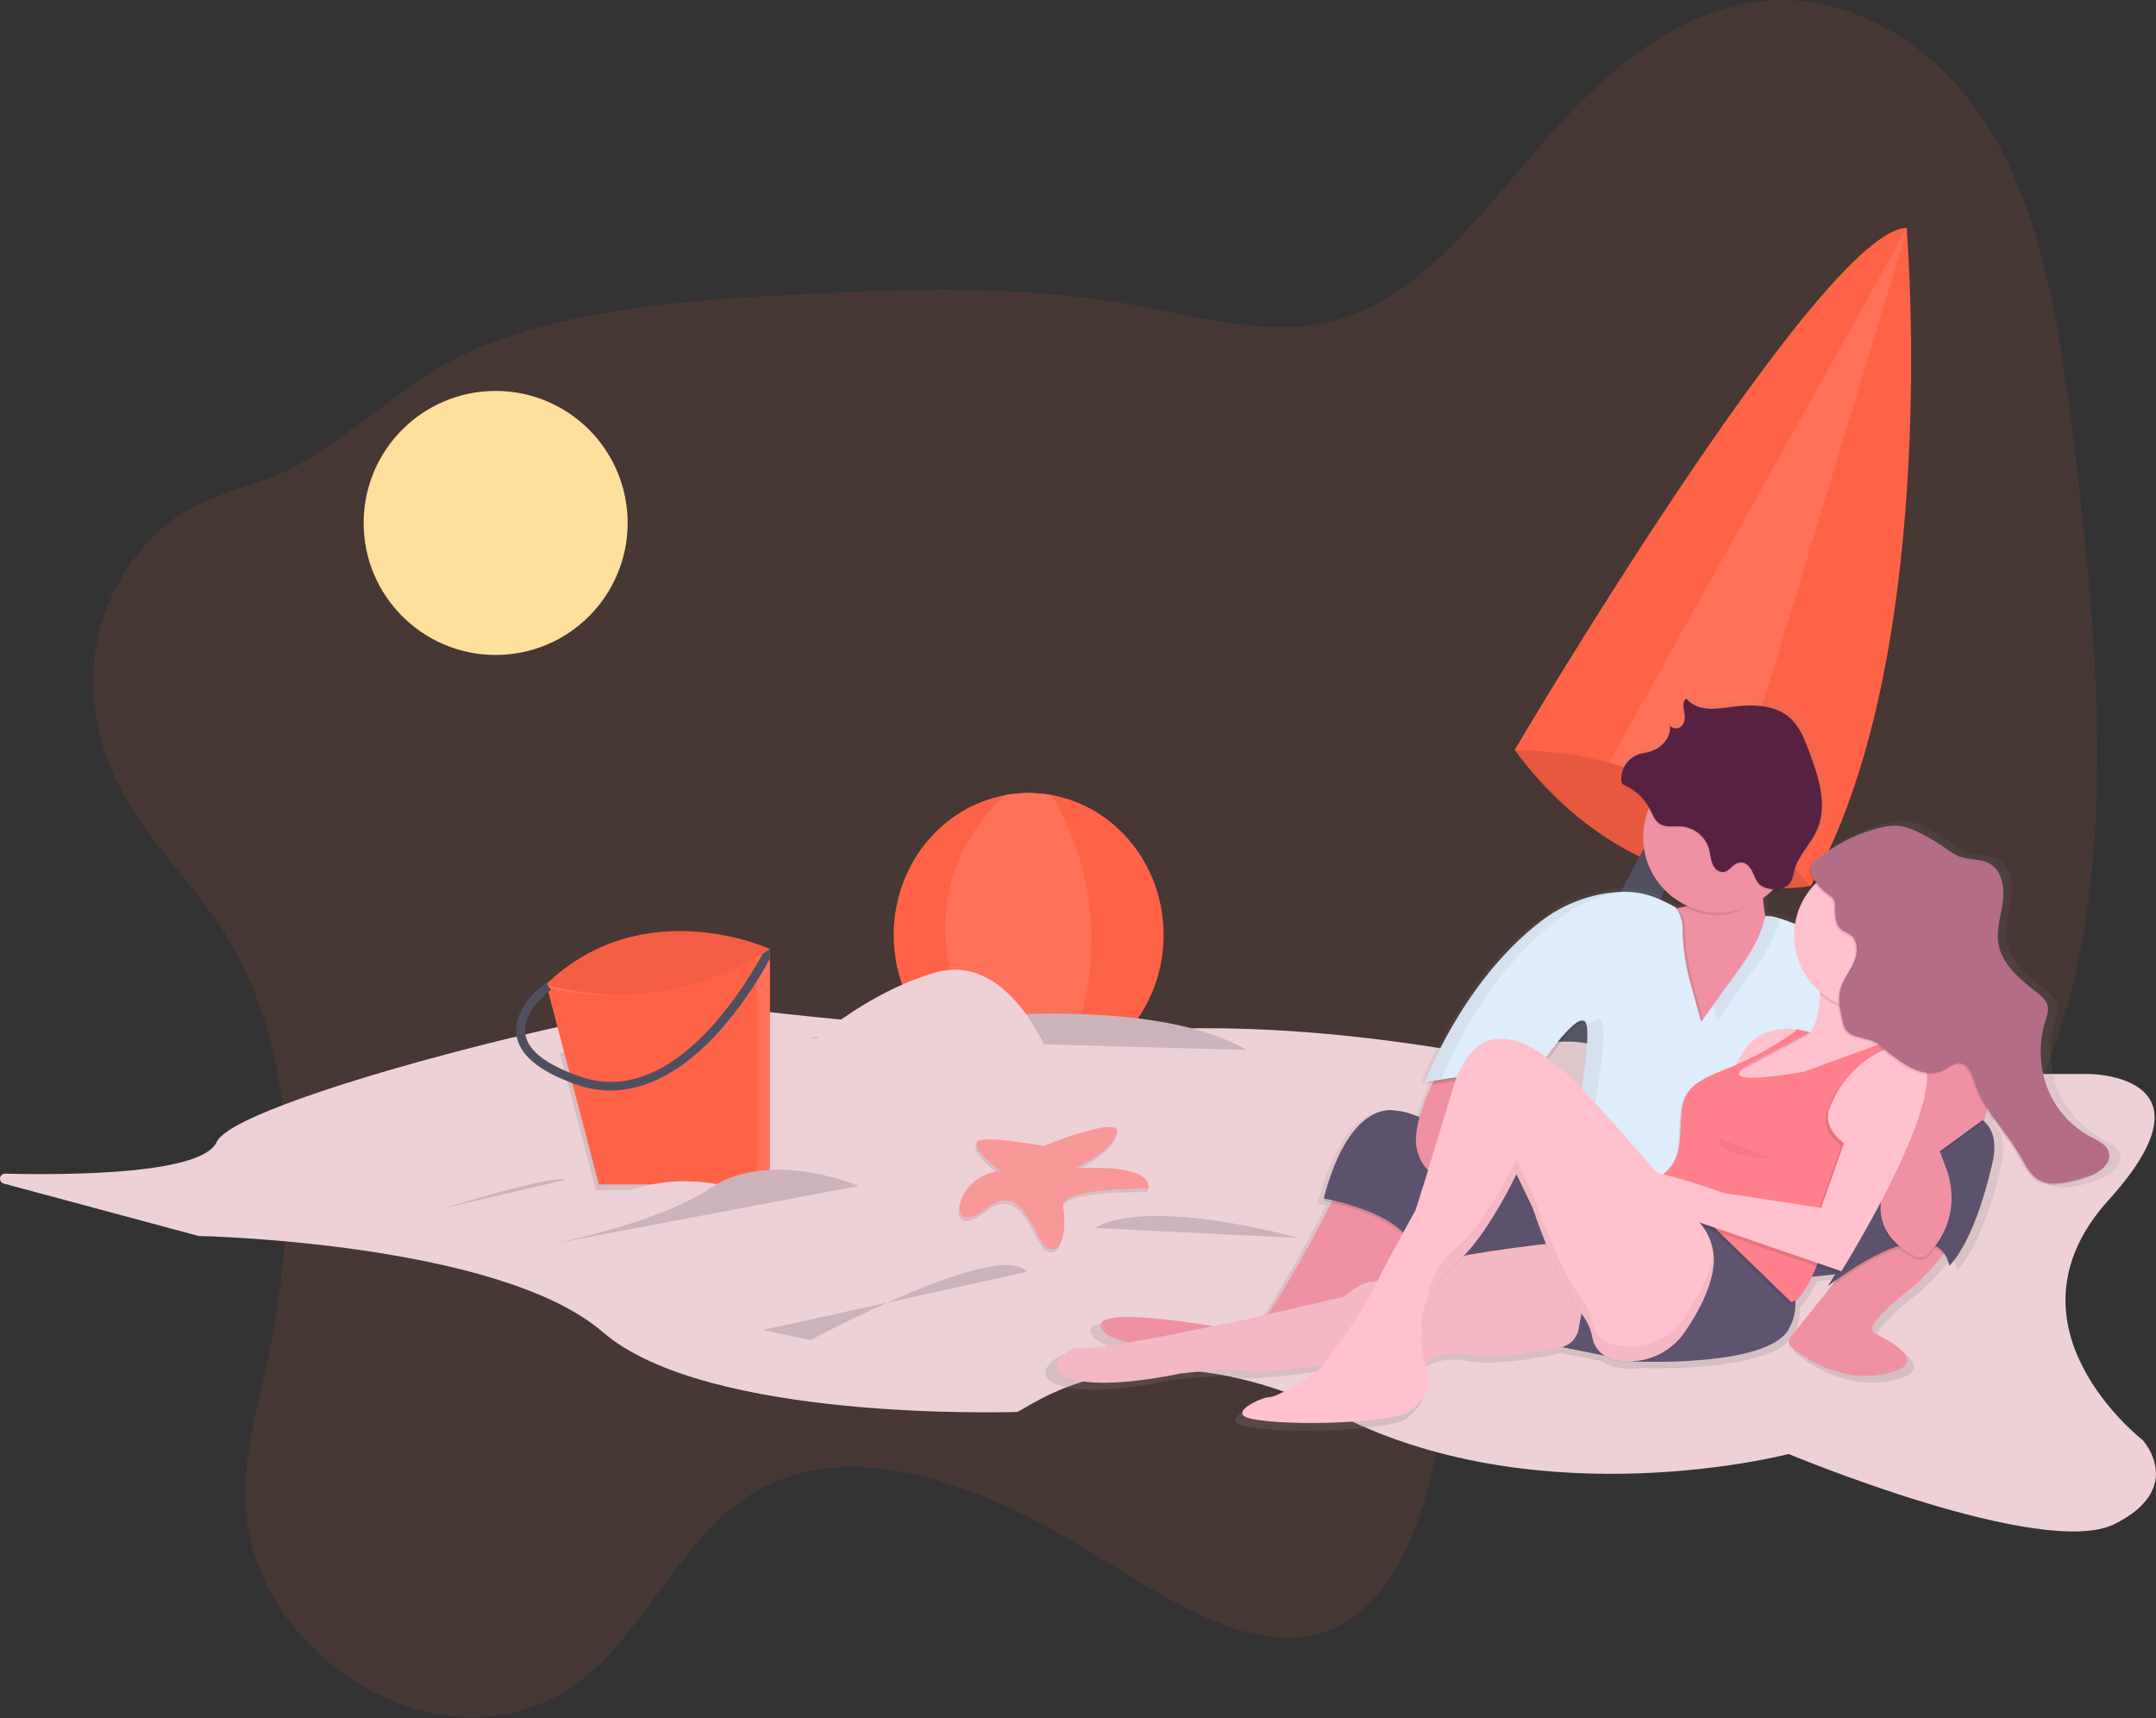 <?xml version="1.0" encoding="UTF-8" standalone="no"?><!DOCTYPE svg PUBLIC "-//W3C//DTD SVG 1.1//EN" "http://www.w3.org/Graphics/SVG/1.1/DTD/svg11.dtd"><svg width="100%" height="100%" viewBox="0 0 1078 859" version="1.1" xmlns="http://www.w3.org/2000/svg" xmlns:xlink="http://www.w3.org/1999/xlink" xml:space="preserve" xmlns:serif="http://www.serif.com/" style="fill-rule:evenodd;clip-rule:evenodd;stroke-linejoin:round;stroke-miterlimit:1.414;"><rect x="0" y="0" width="1078" height="859" fill="#333333" stroke="none"/><path d="M114.181,469.58c39.2,65.34 33,153.7 16.87,223.23c-5.4,23.28 -11.64,47.85 -6.51,74c6.27,32 28.11,57.35 50.09,71.94c40.07,26.6 85.48,26.39 118.23,-0.53c28.3,-23.27 46.65,-64.19 75.56,-86.19c48.38,-36.74 115.56,-13.35 174.08,22.26c41.41,25.19 87,57 124.82,39.76c26.6,-12.16 42.87,-47.16 50.22,-85.36c3.55,-18.45 5.59,-38.61 14.05,-52.6c5,-8.32 12,-13.84 19.27,-18.34c66.19,-41.14 156.77,-5 220.52,-51.75c43.06,-31.54 67,-97.43 74.32,-168.11c7.32,-70.68 -0.19,-146.48 -9.38,-221.14c-6.54,-53.06 -15.22,-109.89 -42.34,-153.31c-28.74,-45.93 -73.46,-66.81 -112.1,-63c-38.64,3.81 -71.92,29 -100.52,59.93c-35.74,38.61 -67.81,88.08 -114.5,100.13c-31.79,8.2 -66.74,-2.13 -100.68,-8.14c-56.73,-10.05 -112.53,-8 -167.94,-5.13c-53,2.76 -106.39,6.35 -155.63,25.27c-34.84,13.39 -61.38,41.79 -93.83,60.07c-21.15,11.92 -45.15,13.19 -64.81,29.18c-24.21,19.7 -44.94,56.37 -34.63,103.12c9.77,44.42 44.03,70.03 64.84,104.71Z" style="fill:#ff6347;fill-opacity:0.1;fill-rule:nonzero;"/><path d="M446.851,467.46c0,32.75 21.07,60.32 49.73,68.51c11.17,3.193 22.997,3.314 34.23,0.35c29.29,-7.74 51,-35.63 51,-68.86c0,-35.2 -24.33,-64.41 -56.27,-70c-7.632,-1.342 -15.443,-1.302 -23.06,0.12c-31.63,5.87 -55.63,34.93 -55.63,69.88Z" style="fill:#ff6347;fill-rule:nonzero;"/><path d="M496.581,535.98c11.17,3.193 22.997,3.314 34.23,0.35c29.69,-67.45 8.15,-117.26 -5.29,-138.88c-7.632,-1.342 -15.443,-1.302 -23.06,0.12c-49.82,47.72 -26.77,105.34 -5.88,138.41Z" style="fill:#ff6347;fill-rule:nonzero;"/><path d="M496.581,535.98c11.17,3.193 22.997,3.314 34.23,0.35c29.69,-67.45 8.15,-117.26 -5.29,-138.88c-7.632,-1.342 -15.443,-1.302 -23.06,0.12c-49.82,47.72 -26.77,105.34 -5.88,138.41Z" style="fill:#fff;fill-opacity:0.1;fill-rule:nonzero;"/><path d="M905.321,442.96c0,0 -86,16 -148,-68c0,0 52,-51 88,-40c36,11 60,76 60,76l0,32Z" style="fill:#ff6347;fill-rule:nonzero;"/><path d="M905.321,442.96c0,0 -86,16 -148,-68c0,0 52,-51 88,-40c36,11 60,76 60,76l0,32Z" style="fill-opacity:0.1;fill-rule:nonzero;"/><path d="M866.311,374.96l-87.99,181l-21,-11l90.99,-170l18,0Z" style="fill:#504f60;fill-rule:nonzero;"/><path d="M757.321,374.96c15.939,0.172 31.798,2.298 47.22,6.33c21.28,5.615 41.515,14.631 59.92,26.7c26.61,17.33 40.86,35 40.86,35c63.45,-111.55 49.26,-312.7 48.07,-328.1l0,-0.92c-42.07,-0.01 -196.07,260.99 -196.07,260.99Z" style="fill:#ff6347;fill-rule:nonzero;"/><path d="M1.851,591.75l97.47,26.21c0,0 150,3 202,48c52,45 203,40 207,40c4,0 60,-49 162,2c102,51 224,19 224,19c0,0 127,53 163,35c36,-18 14,-42 14,-42c0,0 -74,-57 -17,-120c57,-63 -10,-63 -10,-63l-192.79,0c-15.734,0.146 -31.263,-3.588 -45.21,-10.87c-15.06,-8.05 -32.78,-5.48 -44.64,-2.09c-10.254,2.915 -21.032,3.496 -31.54,1.7c-96.77,-16.41 -158.52,-11.71 -184.16,-8.13c-10.68,1.477 -21.492,1.742 -32.23,0.79c-32.7,-2.85 -100.56,-8.9 -137.41,-13.28c-10.14,-1.2 -17.93,-2.27 -22,-3.12c-11.4,-2.38 -65.22,8.11 -119.66,22.14c-60.16,15.49 -121.09,35.31 -126.34,46.86c-7.24,15.92 -71.05,16.65 -105.76,15.84c-0.022,-0.001 -0.044,-0.001 -0.066,-0.001c-1.382,0 -2.52,1.138 -2.52,2.52c0,1.133 0.763,2.132 1.856,2.431Z" style="fill:#eed1d7;fill-rule:nonzero;"/><path d="M381.321,664.96l24,5c0,0 95,-51 108,-34m-108,-117c0,0 154,-31 218,6" style="fill:#ccb2bb;fill-rule:nonzero;"/><path d="M521.191,574.67c0,0 38.5,-15.74 36.82,-6.74c-1.68,9 -21.36,18 -21.36,18c0,0 38.78,-3.37 37.1,10.12c0,0 -44.4,-1.12 -42.72,9c1.68,10.12 0,23.61 -7.31,20.8c-7.31,-2.81 -11.8,-35.41 -31.48,-19.67c-19.68,15.74 -16.86,-16.3 7.31,-19.11c0,0 -12.93,-9.56 -11.8,-14.05c1.13,-4.49 33.44,1.65 33.44,1.65Z" style="fill-opacity:0.1;fill-rule:nonzero;"/><path d="M521.751,572.98c0,0 38.5,-15.74 36.82,-6.74c-1.68,9 -21.36,18 -21.36,18c0,0 38.78,-3.37 37.1,10.12c0,0 -44.4,-1.12 -42.72,9c1.68,10.12 0,23.61 -7.31,20.8c-7.31,-2.81 -11.8,-35.41 -31.48,-19.67c-19.68,15.74 -16.86,-16.3 7.31,-19.11c0,0 -12.93,-9.56 -11.8,-14.05c1.13,-4.49 33.44,1.65 33.44,1.65Z" style="fill:#f89898;fill-rule:nonzero;"/><path d="M222.321,603.96c0,0 55,-17 60,-14m367,29c0,0 -74,-21 -102,-5" style="fill:#ccb2bb;fill-rule:nonzero;"/><path d="M526.821,533.46c0,0 -20,-59 -60,-47c-40,12 -70,43 -70,43l130,10l0,-6Z" style="fill:#eed1d7;fill-rule:nonzero;"/><path d="M961.821,599.46c0,0 -31,13 -83,8c-52,-5 -93,26 -93,26" style="fill:#ccb2bb;fill-rule:nonzero;"/><path d="M804.541,381.29c21.28,5.615 41.515,14.631 59.92,26.7l88.93,-293.1l0.43,-1.42l-0.47,0.84l-148.81,266.98Z" style="fill:#fff;fill-opacity:0.1;fill-rule:nonzero;"/><path d="M384.981,474.49c0,0 -62.88,-29.2 -111.86,17.54c0,0 30.71,34.36 43.86,28.51c13.15,-5.85 52.64,-16.08 57,-27.05c2.784,-6.805 6.485,-13.197 11,-19Z" style="fill:#ff6347;fill-rule:nonzero;"/><path d="M384.981,474.49c0,0 -62.88,-29.2 -111.86,17.54c0,0 30.71,34.36 43.86,28.51c13.15,-5.85 52.64,-16.08 57,-27.05c2.784,-6.805 6.485,-13.197 11,-19Z" style="fill-opacity:0.05;fill-rule:nonzero;"/><path d="M279.981,526.5l3.34,12.71l1.37,5.21l13.29,50.7l85.53,0l0,-82.53c-7.41,-0.88 -13.11,-1.66 -16.08,-2.28c-8.34,-1.74 -47.68,5.98 -87.45,16.19Z" style="fill-opacity:0.1;fill-rule:nonzero;"/><path d="M273.121,492.03l1,3.92l10.63,40.34l1.37,5.21l13.32,50.69l85.54,0l0,-117.7c-1.227,0.807 -2.45,1.58 -3.67,2.32c-52.77,32.34 -102.68,17.06 -107.76,15.37l-0.43,-0.15Z" style="fill:#ff6347;fill-rule:nonzero;"/><path d="M273.641,494.01l-0.52,-2l0.42,0.15c2.39,0.79 14.72,4.6 32.6,5c-10.923,0.308 -21.841,-0.75 -32.5,-3.15Zm107.66,-17.2c1.22,-0.74 2.443,-1.513 3.67,-2.32l0,117.7l-6.58,0l0,-113.64c0.97,-0.57 1.94,-1.14 2.91,-1.74Z" style="fill:#fff;fill-opacity:0.1;fill-rule:nonzero;"/><path d="M258.211,517.45c1.37,9.63 10.75,17.71 27.91,24.05c0.773,0.293 1.563,0.58 2.37,0.86c5.369,1.889 11.018,2.859 16.71,2.87c18.11,0 36.52,-9.89 54.09,-29.23c9.963,-11.195 18.585,-23.515 25.69,-36.71l0,-4.8c-1.227,0.807 -2.45,1.58 -3.67,2.32c-7.009,13.037 -15.509,25.216 -25.33,36.29c-22,24.22 -44.24,32.67 -66,25.11c-1.81,-0.63 -3.53,-1.27 -5.17,-1.93c-13.68,-5.51 -21.14,-12 -22.2,-19.45c-1.33,-9.35 8,-18 11.59,-20.89c0.8,-0.65 1.3,-1 1.33,-1l-1.94,-2.74l-0.59,-0.84c-0.74,0.46 -16.78,11.98 -14.79,26.09Z" style="fill:#504f60;fill-rule:nonzero;"/><circle cx="247.821" cy="261.46" r="66" style="fill:#ffdf9c;"/><path d="M835.911,359.73c-0.248,-0.412 -0.363,-0.89 -0.33,-1.37c0.147,0.447 0.257,0.905 0.33,1.37Z" style="fill:url(#_Linear1);fill-rule:nonzero;"/><path d="M835.911,359.04c-0.248,-0.412 -0.363,-0.89 -0.33,-1.37c0.147,0.447 0.257,0.905 0.33,1.37Z" style="fill:url(#_Linear2);fill-rule:nonzero;"/><path d="M533.811,677.05c1.56,0.78 14.37,-1.09 25.19,-2.86c-5.83,-1.33 -10.1,-3.1 -12.11,-5.41c-11.63,-13.37 39.6,-5.63 55.8,-2.9l13,-2.61l14.6,-3.37c10.07,-14.15 25.33,-42.85 32.72,-57.08c-2.45,-0.55 -4,-0.82 -4,-0.82c0.12,-0.45 0.24,-0.88 0.36,-1.31l-0.36,-0.06c13.77,-52.32 37.17,-44.75 37.17,-44.75c2.8,0 6.91,1.21 11.77,3.19c1.602,-5.556 3.635,-10.979 6.08,-16.22l0.57,-1.23l-2.59,0.49c0,0 0.13,-0.36 0.4,-1l-0.24,0l-0.57,0.11l-0.35,0l-0.6,0.12c0,0 18.9,-51.29 59.08,-82.15c10.632,-8.272 23.358,-13.428 36.75,-14.89c0.71,-0.07 1.4,-0.13 2.09,-0.18l0.62,0l1.54,-0.07l1.08,0c9.12,-0.13 15.77,2.12 23.45,6c1.4,0.69 2.83,1.43 4.31,2.24c1.15,-0.14 2.292,-0.343 3.42,-0.61c0.613,-0.147 1.213,-0.317 1.8,-0.51c-18.798,-8.533 -27.579,-30.725 -19.71,-49.81c-2.725,-4.814 -6.901,-8.647 -11.93,-10.95c-0.632,-0.215 -1.197,-0.591 -1.64,-1.09c-0.357,-0.625 -0.517,-1.343 -0.46,-2.06l0,-0.66c-0.077,-6.662 4.87,-12.402 11.47,-13.31c1.904,-0.276 3.761,-0.81 5.52,-1.59c4.27,-1.94 7.76,-6.27 8,-10.76c-0.009,-0.402 -0.046,-0.803 -0.11,-1.2l0.1,0.15c0,-0.28 -0.06,-0.56 -0.1,-0.84c1.246,1.725 3.662,2.169 5.44,1c1.423,-1.233 2.214,-3.048 2.15,-4.93c-0.019,-0.516 -0.072,-1.031 -0.16,-1.54c-0.316,-1.416 -0.491,-2.86 -0.52,-4.31c-0.07,-1.53 0.22,-2.93 1.46,-3.74c2.63,3.24 6.89,4.78 11,5.11c4.11,0.33 8.32,-0.4 12.45,-0.95c10.23,-1.4 21.72,-1.25 29.41,5.6c5,4.45 7.53,11 9.87,17.26c3.31,8.86 6.62,18.48 6.52,27.72c0.091,4.319 -0.73,8.61 -2.41,12.59c-3.22,7.42 -9.76,13.28 -11.76,21.12c-0.299,1.842 -0.826,3.639 -1.57,5.35c-1.81,3.31 -6,4.64 -9.81,4.13c-1.43,1.421 -2.968,2.728 -4.6,3.91c0,0.43 0.07,0.87 0.11,1.3c0.26,2.71 0.62,5.39 1.12,8c0.31,-0.44 0.73,-0.2 2,-0.2l0.54,0l0.5,0.06l0.54,0.09l0.12,0l0.63,0.13l0.69,0.17l0.09,0l0.77,0.21l0.84,0.24c2.4,0.72 5.32,1.77 8.4,3c1.254,-7.635 4.826,-14.702 10.23,-20.24c-1.072,-1.475 -1.943,-3.086 -2.59,-4.79c-1,-2.8 0,-4.73 1.84,-6.39c1.68,-1.564 3.497,-2.973 5.43,-4.21c8.429,-6.248 18.009,-10.772 28.19,-13.31c3.269,-0.938 6.677,-1.293 10.07,-1.05c3.192,0.47 6.287,1.46 9.16,2.93c4.627,2.16 9.058,4.719 13.24,7.65c2.81,2 5.57,4.14 8.81,5.26c4.87,1.69 10.5,0.9 15,3.44c6.28,3.55 7.69,12.07 6.76,19.23c-0.93,7.16 -3.47,14.29 -2.34,21.42c1.69,10.67 10.94,18.25 19.44,24.91c2.68,2.1 5.55,4.56 6,7.94c0.26,2.11 -0.52,4.19 -1.17,6.22c-3.586,11.099 -3.4,23.078 0.53,34.06c4.013,10.973 11.93,20.094 22.23,25.61c3.91,2 8.65,4.13 9.56,8.44c0.62,2.9 -0.75,5.46 -3,7.51c-2.179,2.171 -4.817,3.825 -7.72,4.84c-4.283,1.582 -8.711,2.737 -13.22,3.45c-4,0.63 -8.21,0.87 -11.83,-0.87c-4.21,-2 -6.78,-6.32 -9,-10.43c-5.69,-10.5 -12.23,-17.49 -17.63,-25.94c-0.71,3.09 -1.29,5.24 -1.32,5.36c4.48,4 6.58,10.68 4.13,21.36c-9.64,42 -22,52.32 -22,52.32c-0.344,-2.268 -1.218,-4.423 -2.55,-6.29l-0.55,0.66c-5.88,7.14 -12.63,14.57 -18.24,18.7c-6.433,4.741 -12.248,10.267 -17.31,16.45c-0.495,0.613 -0.765,1.378 -0.765,2.166c0,1.319 0.757,2.528 1.945,3.104c8.83,4.3 28.13,15.34 5.11,20.27c-23.02,4.93 -41.8,-8.12 -48.39,-13.57c-1.449,-1.195 -1.673,-3.363 -0.5,-4.83l21,-26.2l2.51,-3.26c-1.39,1 -2.8,2 -4.26,3.08l3.74,-6l-11.84,1.23c-0.34,0.72 -0.69,1.43 -1,2.11c-2.36,4.85 -4.86,8.63 -7.46,10.74c0.238,4.869 -0.928,9.705 -3.36,13.93c-9.45,17.13 -61.48,17 -76.06,16.65c-1.358,0.216 -2.727,0.35 -4.1,0.4c-2.273,0.075 -4.548,-0.075 -6.79,-0.45l-0.48,-0.08c-2.838,-0.414 -5.531,-1.52 -7.84,-3.22l-20.71,-4.14l-0.47,0.11c-11.69,2.41 -33.93,6.26 -46.7,3.81c-12.24,-2.35 -19.33,1.73 -22.59,4.55c0.352,1.257 0.77,2.496 1.25,3.71l-0.18,0c0.81,1.8 3.83,10.5 -8.43,20.31c-8,6.4 -62.54,8.07 -81.23,4.13c-13.46,-2.84 5.67,-11 8.26,-11c5.87,0 24.09,-12.36 26,-13.65l2,-2.68c-12.67,1.69 -35,4.37 -39.37,2.9c-6.2,-2.07 -33.73,1.38 -33.73,1.38c0,0 -37.17,8.26 -55.07,2.75c-17.9,-5.51 0.66,-17.18 3.42,-15.81Z" style="fill:url(#_Linear3);fill-rule:nonzero;"/><path d="M776.811,531.81c2.17,0.93 7.33,5.79 14,12.77c2.13,-14 3.5,-26.64 2.61,-31.89c-0.077,-0.784 -0.349,-1.537 -0.79,-2.19c-4,-0.27 -12.18,9.77 -18.71,18.86c1.84,1.44 2.89,2.45 2.89,2.45Z" style="fill:url(#_Linear4);fill-rule:nonzero;"/><path d="M669.981,593.11c0,0 -35,69.42 -43.81,72.12c-8.81,2.7 -14.83,-1.35 -14.83,-1.35c0,0 -72.79,-13.48 -59.31,2c13.48,15.48 131.43,6.07 131.43,6.07l29.62,-66.66l-43.1,-12.18Z" style="fill:#ef91a3;fill-rule:nonzero;"/><path d="M770.371,594.46c0,0 -56.62,-37.74 -72.12,-37.74c0,0 -22.92,-7.41 -36.4,43.81c0,0 46.51,8.09 45.83,30.33l8.76,-18.87l37.74,41.79l45.83,-31l-29.64,-28.32Z" style="fill-opacity:0.1;fill-rule:nonzero;"/><path d="M770.371,593.11c0,0 -56.62,-37.74 -72.12,-37.74c0,0 -22.92,-7.41 -36.4,43.81c0,0 46.51,8.09 45.83,30.33l8.76,-18.87l37.74,41.79l45.83,-31l-29.64,-28.32Z" style="fill:#5d526e;fill-rule:nonzero;"/><path d="M708.371,574.24c3.37,16.18 20.89,18.87 20.89,18.87l24.94,-15.5c0,0 3.52,-23.22 6.49,-37.37c1.14,-5.44 2.2,-9.54 2.95,-10.48c2.7,-3.37 -39.77,-2.7 -39.77,-2.7c-2.981,5.037 -5.695,10.228 -8.13,15.55c-4.62,10.11 -9.17,22.99 -7.37,31.63Zm107.84,-121.95l14.15,67.4l34.37,-8.76c0,0 31.68,-24.99 22.25,-40.49c-3.09,-5.07 -4.66,-12.44 -5.38,-20.07c-1.48,-15.71 0.66,-32.51 0.66,-32.51c0,0 -37.74,-10.11 -30.33,17.52c3,11.35 -2.43,16.22 -9.95,18c-10.79,2.61 -25.77,-1.09 -25.77,-1.09Z" style="fill:#ef91a3;fill-rule:nonzero;"/><path d="M841.981,453.41c5.361,2.788 11.317,4.239 17.36,4.23c8.32,0 16.34,-5.21 22.58,-9.77c-0.864,-9.987 -0.75,-20.035 0.34,-30c1.089,-9.965 -37.74,-10.11 -30.33,17.52c3.05,11.35 -2.43,16.22 -9.95,18.02Z" style="fill-opacity:0.1;fill-rule:nonzero;"/><circle cx="859.341" cy="418.54" r="37.74" style="fill:#ef91a3;"/><path d="M862.171,497.29l-10.24,14.28l-5.82,-21.11c-2.249,-8.446 -3.435,-17.14 -3.53,-25.88c-0.053,-3.706 -1.263,-7.305 -3.46,-10.29c-10.5,-5.73 -18.3,-8.75 -31.54,-7.39c-13.119,1.429 -25.585,6.477 -36,14.58c-39.34,30.22 -57.84,80.43 -57.84,80.43c0,0 53.94,-10.81 51.24,1.32c0,0 23.59,-37.74 29,-31.68c5.41,6.06 -11.46,86.27 -11.46,86.27l110.54,8.09l29,-76.84l-1.35,-57.29c0,0 -28.65,-13.14 -34.71,-13.14c-2.12,0 -1.8,-0.74 -2.7,2.7c-3.49,13.24 -13.16,24.82 -21.13,35.95Z" style="fill-opacity:0.1;fill-rule:nonzero;"/><path d="M715.741,542.61c9.38,-1.69 35.93,-6 44.95,-2.37c1.14,-5.44 2.2,-9.54 2.95,-10.48c2.7,-3.37 -39.77,-2.7 -39.77,-2.7c-2.981,5.037 -5.695,10.228 -8.13,15.55Z" style="fill-opacity:0.1;fill-rule:nonzero;"/><path d="M860.821,496.6l-10.24,14.28l-5.82,-21.11c-2.249,-8.446 -3.435,-17.14 -3.53,-25.88c-0.05,-3.705 -1.256,-7.304 -3.45,-10.29c-10.5,-5.73 -18.3,-8.75 -31.54,-7.39c-13.119,1.429 -25.585,6.477 -36,14.58c-39.34,30.22 -57.84,80.43 -57.84,80.43c0,0 53.92,-10.78 51.22,1.35c0,0 23.59,-37.74 29,-31.68c5.41,6.06 -11.46,86.27 -11.46,86.27l110.54,8.13l29,-76.84l-1.35,-57.29c0,0 -28.65,-13.14 -34.71,-13.14c-2.12,0 -1.8,-0.74 -2.7,2.7c-3.48,13.19 -13.15,24.77 -21.12,35.88Z" style="fill:#dfecfb;fill-rule:nonzero;"/><path d="M885.551,445.21c3.79,0.68 8.2,-0.6 10,-4c0.73,-1.676 1.247,-3.436 1.54,-5.24c2,-7.68 8.36,-13.41 11.51,-20.68c5.31,-12.25 0.65,-26.29 -4,-38.8c-2.3,-6.14 -4.77,-12.54 -9.67,-16.9c-7.53,-6.7 -18.77,-6.86 -28.76,-5.54c-4,0.53 -8.12,1.25 -12.19,0.93c-4.07,-0.32 -8.24,-1.83 -10.82,-5c-2.17,1.41 -1.37,4.67 -0.92,7.21c0.45,2.54 0.08,5.46 -2,7c-2.08,1.54 -5.82,0.27 -5.65,-2.27c1.82,5.4 -2.2,11.37 -7.39,13.72c-1.724,0.765 -3.544,1.29 -5.41,1.56c-6.422,0.963 -11.187,6.597 -11.07,13.09l0,0.06c-0.052,0.696 0.105,1.393 0.45,2c0.433,0.485 0.984,0.851 1.6,1.06c5.233,2.397 9.513,6.483 12.15,11.6c1.4,2.73 2.45,5.89 5,7.56c3.17,2 7.31,1 11.07,1.32c6.35,0.605 11.729,5.019 13.56,11.13c0.87,3.12 0.76,6.52 2.71,9.3c0.84,1.266 2.185,2.112 3.69,2.32c2.92,0.32 4.27,-2.31 6.36,-3.66c4.93,-3.18 8.07,1 9.63,5c1.74,4.31 2.93,6.22 8.61,7.23Z" style="fill-opacity:0.1;fill-rule:nonzero;"/><path d="M885.551,444.53c3.79,0.68 8.2,-0.6 10,-4c0.73,-1.676 1.247,-3.436 1.54,-5.24c2,-7.68 8.36,-13.41 11.51,-20.68c5.31,-12.25 0.65,-26.29 -4,-38.8c-2.3,-6.14 -4.77,-12.54 -9.67,-16.9c-7.53,-6.7 -18.77,-6.86 -28.76,-5.54c-4,0.53 -8.12,1.25 -12.19,0.93c-4.07,-0.32 -8.24,-1.83 -10.82,-5c-2.17,1.41 -1.37,4.67 -0.92,7.21c0.45,2.54 0.08,5.46 -2,7c-2.08,1.54 -5.82,0.27 -5.65,-2.27c1.82,5.4 -2.2,11.37 -7.39,13.72c-1.724,0.765 -3.544,1.29 -5.41,1.56c-6.442,0.925 -11.247,6.553 -11.15,13.06l0,0.06c-0.052,0.696 0.105,1.393 0.45,2c0.433,0.485 0.984,0.851 1.6,1.06c5.233,2.397 9.513,6.483 12.15,11.6c1.4,2.73 2.45,5.89 5,7.56c3.17,2 7.31,1 11.07,1.32c6.35,0.605 11.729,5.019 13.56,11.13c0.87,3.12 0.76,6.52 2.71,9.3c0.84,1.266 2.185,2.112 3.69,2.32c2.92,0.32 4.27,-2.31 6.36,-3.66c4.93,-3.18 8.07,1 9.63,5c1.82,4.38 3.01,6.25 8.69,7.26Z" style="fill:#572142;fill-rule:nonzero;"/><path d="M778.341,460.1c-36.39,27.95 -54.95,73 -57.53,79.61c-5,0.82 -8.4,1.5 -8.4,1.5c0,0 18.5,-50.22 57.84,-80.43c10.415,-8.103 22.881,-13.151 36,-14.58c1.731,-0.177 3.469,-0.281 5.21,-0.31c-12.071,1.833 -23.474,6.725 -33.12,14.21Zm111.64,-0.11c-3.46,13.24 -13.13,24.82 -21.11,35.94l-10.24,14.28l-2.11,-7.66l4.26,-5.94c8,-11.12 17.65,-22.7 21.11,-35.94c0.9,-3.43 0.57,-2.7 2.7,-2.7c1.909,0.179 3.788,0.602 5.59,1.26l-0.2,0.76Zm-122.76,77.04c-2.19,3.29 -3.59,5.53 -3.59,5.53c1.18,-5.29 -8.42,-6.22 -19.62,-5.59c8.79,-0.93 17.91,-1.34 23.21,0.06Zm26.19,-23.98c3.19,-3 5.87,-4.45 7.3,-2.85c5.39,6.07 -11.46,86.27 -11.46,86.27l102.91,7.53l-0.46,1.23l-110.54,-8.09c0,0 14.67,-69.85 12.25,-84.09Z" style="fill-opacity:0.05;fill-rule:nonzero;"/><path d="M895.541,673.51c6.45,5.34 24.76,18.13 47.38,13.28c22.62,-4.85 3.63,-15.64 -5,-19.85c-1.16,-0.565 -1.899,-1.748 -1.899,-3.038c0,-0.772 0.264,-1.521 0.749,-2.122c4.954,-6.051 10.645,-11.46 16.94,-16.1c5.49,-4 12.11,-11.32 17.86,-18.31c3,-3.66 5.8,-7.23 8.07,-10.23c0.444,-0.587 0.685,-1.304 0.685,-2.041c0,-1.854 -1.525,-3.38 -3.38,-3.38c-0.302,0 -0.604,0.041 -0.895,0.121l-44.19,12c-0.691,0.188 -1.304,0.591 -1.75,1.15l-35.04,43.8c-1.146,1.43 -0.936,3.544 0.47,4.72Z" style="fill:#ef91a3;fill-rule:nonzero;"/><path d="M915.581,643.13c36.87,-26.89 50.79,-22.09 56,-15.76c3,-3.66 5.8,-7.23 8.07,-10.23c0.444,-0.587 0.685,-1.304 0.685,-2.041c0,-1.854 -1.525,-3.38 -3.38,-3.38c-0.302,0 -0.604,0.041 -0.895,0.121l-44.19,12c-0.691,0.188 -1.304,0.591 -1.75,1.15l-14.54,18.14Z" style="fill-opacity:0.1;fill-rule:nonzero;"/><path d="M946.291,560.08c0,0 59.31,-19.55 49.88,21.57c-9.43,41.12 -21.57,51.22 -21.57,51.22c0,0 -3.37,-32.35 -60.66,10.11l20.22,-32.35l-23.59,-29.66l35.72,-20.89Z" style="fill:#5d526e;fill-rule:nonzero;"/><path d="M960.441,523.01c0,0 5.39,28.31 -14.15,62.68c-15.49,27.25 2.9,39.67 11.18,43.65c2.22,1.069 4.888,0.623 6.64,-1.11c5.46,-5.4 15.93,-19.1 9.81,-40.52l-4,-10.78l22.24,-16.18c0,0 6,-22.32 3.35,-27.34c-2.65,-5.02 -24.24,-18.5 -24.24,-18.5l-10.83,8.1Z" style="fill-opacity:0.1;fill-rule:nonzero;"/><path d="M960.441,521.67c0,0 5.39,28.31 -14.15,62.68c-15.49,27.25 2.9,39.67 11.18,43.65c2.22,1.069 4.888,0.623 6.64,-1.11c5.46,-5.4 15.93,-19.1 9.81,-40.52l-4,-10.78l22.24,-16.18c0,0 6,-22.32 3.35,-27.34c-2.65,-5.02 -24.24,-18.5 -24.24,-18.5l-10.83,8.1Z" style="fill:#ef91a3;fill-rule:nonzero;"/><path d="M911.241,467.75c0,0 48.53,27.63 68.74,45.83c20.21,18.2 16.18,24.26 16.18,24.26c0,0 -19.55,-36.4 -36.4,-4.72c0,0 -47.18,-34.37 -60,-19.55c-12.82,14.82 11.48,-45.82 11.48,-45.82Z" style="fill:#dfecfb;fill-rule:nonzero;"/><path d="M929.441,626.81l-40.44,-8.09l4.71,20.89l29.31,-3.05l6.42,-9.75Z" style="fill:#5d526e;fill-rule:nonzero;"/><path d="M859.341,537.84l1.35,14.83l48.53,-8.09l14.83,-9.44l22.24,-8.09c-2.624,-7.228 -3.035,-15.077 -1.18,-22.54c0.842,-3.219 2.149,-6.298 3.88,-9.14c9.44,-15.5 -39.77,-8.76 -39.77,-8.76c0.533,3.494 0.78,7.026 0.74,10.56c-0.1,11.26 -3.29,27.14 -21,24.49l-14.83,8.76l-14.79,7.42Z" style="fill:#ffc1cd;fill-rule:nonzero;"/><path d="M907.201,516.95c0,0 -24.94,-10.78 -37.07,11.46c-12.13,22.24 -17.53,20.88 -17.53,20.88l24.26,-15.5l30.34,-16.84Z" style="fill:#ffc1cd;fill-rule:nonzero;"/><path d="M886.301,629.51c0,0 18.87,15.5 8.09,35c-10.78,19.5 -78.18,16.18 -78.18,16.18c0,0 42.79,-16.08 32.18,-70c-0.01,-0.01 30.5,8.71 37.91,18.82Zm-89.64,22.91l6.74,25.61l-23.59,-4.74c0,0 10.11,-21.57 8.76,-27.63c-1.35,-6.06 8.09,6.76 8.09,6.76Z" style="fill:#5f5470;fill-rule:nonzero;"/><path d="M777.791,621.42c0,0 -61.33,6.07 -78.18,15.5l-12.81,4c0,0 -4.72,-1.35 -14.83,7.41l-52.57,12.13l-40.42,8.14c0,0 -37.07,6.74 -39.77,5.39c-2.7,-1.35 -20.89,10.11 -3.37,15.5c17.52,5.39 53.92,-2.7 53.92,-2.7c0,0 27,-3.37 33,-1.35c6,2.02 47.18,-4 47.18,-4l40.44,2.7c0,0 6.74,-10.11 24.26,-6.74c12.51,2.4 34.28,-1.37 45.72,-3.73c4.523,-0.928 8.052,-4.521 8.9,-9.06l4,-21.59l-15.47,-21.6Z" style="fill:#ffc1cd;fill-rule:nonzero;"/><path d="M777.791,621.42c0,0 -61.33,6.07 -78.18,15.5l-12.81,4c0,0 -4.72,-1.35 -14.83,7.41l-52.57,12.13l-40.42,8.14c0,0 -37.07,6.74 -39.77,5.39c-2.7,-1.35 -20.89,10.11 -3.37,15.5c17.52,5.39 53.92,-2.7 53.92,-2.7c0,0 27,-3.37 33,-1.35c6,2.02 47.18,-4 47.18,-4l40.44,2.7c0,0 6.74,-10.11 24.26,-6.74c12.51,2.4 34.28,-1.37 45.72,-3.73c4.523,-0.928 8.052,-4.521 8.9,-9.06l4,-21.59l-15.47,-21.6Z" style="fill-opacity:0.05;fill-rule:nonzero;"/><path d="M909.981,497.18c9.666,8.316 22.963,11.092 35.15,7.34c0.842,-3.219 2.149,-6.298 3.88,-9.14c9.44,-15.5 -39.77,-8.76 -39.77,-8.76c0.533,3.494 0.78,7.026 0.74,10.56Z" style="fill-opacity:0.1;fill-rule:nonzero;"/><circle cx="934.151" cy="467.74" r="37.07" style="fill:#ffc1cd;"/><path d="M949.661,522.29c0,0 -28.31,15.5 -29.66,25.61c-1.35,10.11 4,22.24 4,22.24c0,0 -12.81,76.84 -29,82.23l-43.14,-41.79l-36.4,-16.18c0,0 21.57,-1.35 23.59,-21.57c2.02,-20.22 -2.7,-27 21.57,-36.4c24.27,-9.4 37.41,-20.56 37.41,-20.56l6.27,1.58l-32.21,17c0,0 -18.2,10.78 29,2.7l44.53,-16.16l4.04,1.3Z" style="fill-opacity:0.1;fill-rule:nonzero;"/><path d="M950.331,520.99c0,0 -28.35,15.5 -29.65,25.61c-1.3,10.11 4,22.24 4,22.24c0,0 -12.81,76.84 -29,82.23l-43.08,-41.78l-36.4,-16.18c0,0 21.57,-1.35 23.59,-21.57c2.02,-20.22 -2.7,-27 21.57,-36.4c24.27,-9.4 37.41,-20.56 37.41,-20.56l6.27,1.58l-32.21,17c0,0 -18.2,10.78 29,2.7l44.48,-16.18l4.02,1.31Z" style="fill:#ff808c;fill-rule:nonzero;"/><path d="M940.221,526.38c0,0 27.64,-10.09 20.9,22.25c-6.74,32.34 -41.79,88.29 -41.79,88.29l-82.23,-28.31c0,0 -25.61,-19.55 -18.87,-21.57c6.74,-2.02 42.46,10.78 42.46,10.78l48.53,7.47l11.46,-32.4c0,0 -10.78,-7.41 -7.41,-16.85l0.1,-0.28c4.577,-12.556 13.812,-22.883 25.78,-28.83l1.07,-0.55Z" style="fill-opacity:0.1;fill-rule:nonzero;"/><path d="M941.571,525.04c0,0 27.64,-10.11 20.9,22.25c-6.74,32.36 -41.79,88.29 -41.79,88.29l-82.23,-28.29c0,0 -25.61,-19.55 -18.87,-21.57c6.74,-2.02 42.46,10.78 42.46,10.78l48.53,7.41l11.41,-32.37c0,0 -10.78,-7.41 -7.41,-16.85l0.1,-0.28c4.577,-12.556 13.812,-22.883 25.78,-28.83l1.12,-0.54Z" style="fill:#ffc1cd;fill-rule:nonzero;"/><path d="M938.981,414.58c3.202,-0.908 6.54,-1.246 9.86,-1c3.136,0.454 6.177,1.42 9,2.86c4.543,2.113 8.893,4.619 13,7.49c2.75,1.93 5.45,4.05 8.63,5.15c4.76,1.65 10.28,0.88 14.67,3.37c6.15,3.48 7.53,11.82 6.62,18.82c-0.91,7 -3.39,14 -2.29,21c1.65,10.45 10.71,17.87 19,24.39c2.62,2.05 5.43,4.47 5.84,7.77c0.25,2.07 -0.51,4.11 -1.14,6.09c-3.512,10.867 -3.329,22.597 0.52,33.35c3.932,10.743 11.684,19.67 21.77,25.07c3.83,2 8.47,4 9.36,8.26c1.14,5.36 -4.63,9.51 -9.77,11.41c-4.192,1.549 -8.526,2.681 -12.94,3.38c-3.88,0.61 -8,0.85 -11.58,-0.85c-4.12,-2 -6.64,-6.19 -8.82,-10.21c-8.49,-15.66 -18.9,-23.34 -24.39,-40.28c-1.18,-3.65 -3.07,-8 -6.9,-8.37c-2.39,-0.23 -4.55,1.28 -6.59,2.56c-9.81,6.18 -20.11,-0.75 -29.24,-7.89c-2.11,-1.65 -3.92,-3.73 -6.27,-5c-5,-2.74 -12.27,-2 -15.27,-6.8c-0.695,-1.277 -1.177,-2.658 -1.43,-4.09c-1.23,-5.27 -2.45,-10.8 -1,-16c1.31,-4.83 4.73,-8.79 6.75,-13.38c2.02,-4.59 2.13,-10.85 -2,-13.69c-1.24,-0.85 -2.72,-1.29 -3.94,-2.18c-3.54,-2.57 -3.62,-7.7 -3.6,-12.07c0.089,-1.082 -0.096,-2.169 -0.54,-3.16c-0.647,-0.941 -1.498,-1.724 -2.49,-2.29c-3.953,-2.724 -7.02,-6.55 -8.82,-11c-1.79,-4.82 2.79,-7 6.44,-9.7c8.242,-6.105 17.608,-10.526 27.56,-13.01Z" style="fill-opacity:0.1;fill-rule:nonzero;"/><path d="M939.671,413.91c3.202,-0.908 6.54,-1.246 9.86,-1c3.136,0.454 6.177,1.42 9,2.86c4.543,2.113 8.893,4.619 13,7.49c2.75,1.93 5.45,4.05 8.63,5.15c4.76,1.65 10.28,0.88 14.67,3.37c6.15,3.48 7.53,11.82 6.62,18.82c-0.91,7 -3.39,14 -2.29,21c1.65,10.45 10.71,17.87 19,24.39c2.62,2.05 5.43,4.47 5.84,7.77c0.25,2.07 -0.51,4.11 -1.14,6.09c-3.512,10.867 -3.329,22.597 0.52,33.35c3.932,10.743 11.684,19.67 21.77,25.07c3.83,2 8.47,4 9.36,8.26c1.14,5.36 -4.63,9.51 -9.77,11.41c-4.206,1.541 -8.554,2.664 -12.98,3.35c-3.88,0.61 -8,0.85 -11.58,-0.85c-4.12,-2 -6.64,-6.19 -8.82,-10.21c-8.49,-15.66 -18.9,-23.34 -24.39,-40.28c-1.18,-3.65 -3.07,-8 -6.9,-8.37c-2.39,-0.23 -4.55,1.28 -6.59,2.56c-9.81,6.18 -20.11,-0.75 -29.24,-7.89c-2.11,-1.65 -3.92,-3.73 -6.27,-5c-5,-2.74 -12.27,-2 -15.27,-6.8c-0.698,-1.3 -1.178,-2.705 -1.42,-4.16c-1.23,-5.27 -2.45,-10.8 -1,-16c1.31,-4.83 4.73,-8.79 6.75,-13.38c2.02,-4.59 2.13,-10.85 -2,-13.69c-1.24,-0.85 -2.72,-1.29 -3.94,-2.18c-3.54,-2.57 -3.62,-7.7 -3.6,-12.07c0.089,-1.082 -0.096,-2.169 -0.54,-3.16c-0.647,-0.941 -1.498,-1.724 -2.49,-2.29c-3.931,-2.694 -6.993,-6.475 -8.81,-10.88c-1.79,-4.82 2.79,-7 6.44,-9.7c8.246,-6.115 17.619,-10.543 27.58,-13.03Z" style="fill:#b46d86;fill-rule:nonzero;"/><path d="M625.801,709.38c18.3,3.86 71.69,2.22 79.53,-4c12,-9.6 9,-18.12 8.25,-19.88l0.18,0c0,0 -6.74,-16.18 0,-28.31c0,0 0.67,-14.83 14.83,-26.29c14.16,-11.46 29.66,-43.81 29.66,-43.81l8.09,16.85c0,0 12.16,37 24.77,53.42c2.516,3.259 4.23,7.065 5,11.11c0.84,4.46 3.72,10.07 12.68,11.63l0.47,0.08c12.762,2.123 25.657,-3.348 33,-14c6,-8.69 12.87,-20.74 14.41,-32.48c1.019,-7.984 -1.384,-16.039 -6.61,-22.16l-0.07,-0.09c-14.52,-17.15 -64.85,-76.16 -72.91,-79.61c0,0 -36.4,-35 -50.55,12.13c-14.15,47.13 -18.84,61.32 -18.84,61.32c0,0 -16.92,30.23 -21.57,40.44c-4.8,10.55 -24.76,36.88 -26.79,39.54c-1.85,1.27 -19.69,13.37 -25.44,13.37c-2.54,-0.05 -21.27,7.95 -8.09,10.74Z" style="fill:#ffc1cd;fill-rule:nonzero;"/><path d="M710.981,666.64c-0.57,-5.24 -0.26,-11.48 2.76,-16.91c0,0 0.67,-14.83 14.83,-26.29c14.16,-11.46 29.66,-43.81 29.66,-43.81l8.09,16.85c0,0 12.16,37 24.77,53.42c2.516,3.259 4.23,7.065 5,11.11c0.84,4.46 3.72,10.07 12.68,11.63l0.47,0.08c12.762,2.123 25.657,-3.348 33,-14c6,-8.59 12.71,-20.47 14.35,-32.09c0.374,2.552 0.394,5.143 0.06,7.7c-1.55,11.74 -8.38,23.8 -14.41,32.48c-7.343,10.652 -20.238,16.123 -33,14l-0.47,-0.08c-9,-1.56 -11.84,-7.17 -12.68,-11.63c-0.77,-4.045 -2.484,-7.851 -5,-11.11c-12.61,-16.43 -24.77,-53.42 -24.77,-53.42l-8.09,-16.85c0,0 -15.5,32.35 -29.66,43.81c-14.16,11.46 -14.83,26.29 -14.83,26.29c-1.481,2.734 -2.418,5.729 -2.76,8.82Zm175.66,-87.35c0,0 -29,-0.67 -27,-10.11" style="fill-opacity:0.05;fill-rule:nonzero;"/><path d="M411.321,612.96c0,0 -45,-31 -89,-20c-44,11 -11,49 -11,49l100,-29Z" style="fill:#eed1d7;fill-rule:nonzero;"/><path d="M429.321,592.96c0,0 -44,-19 -74,1c-30,20 -90,30 -90,30" style="fill:#ccb2bb;fill-rule:nonzero;"/><defs><linearGradient id="_Linear1" x1="0" y1="0" x2="1" y2="0" gradientUnits="userSpaceOnUse" gradientTransform="matrix(-8.38883e-17,-1.37,-1.37,8.38883e-17,835.751,359.73)"><stop offset="0" style="stop-color:#808080;stop-opacity:0.012"/><stop offset="0.54" style="stop-color:#808080;stop-opacity:0.006"/><stop offset="1" style="stop-color:#808080;stop-opacity:0.005"/></linearGradient><linearGradient id="_Linear2" x1="0" y1="0" x2="1" y2="0" gradientUnits="userSpaceOnUse" gradientTransform="matrix(-8.38883e-17,-1.37,-1.37,8.38883e-17,835.751,359.04)"><stop offset="0" style="stop-color:#808080;stop-opacity:0.012"/><stop offset="0.54" style="stop-color:#808080;stop-opacity:0.006"/><stop offset="1" style="stop-color:#808080;stop-opacity:0.005"/></linearGradient><linearGradient id="_Linear3" x1="0" y1="0" x2="1" y2="0" gradientUnits="userSpaceOnUse" gradientTransform="matrix(-2.26468e-14,-369.85,-369.85,2.26468e-14,791.461,715.31)"><stop offset="0" style="stop-color:#808080;stop-opacity:0.247"/><stop offset="0.54" style="stop-color:#808080;stop-opacity:0.118"/><stop offset="1" style="stop-color:#808080;stop-opacity:0.098"/></linearGradient><linearGradient id="_Linear4" x1="0" y1="0" x2="1" y2="0" gradientUnits="userSpaceOnUse" gradientTransform="matrix(-2.08741e-15,-34.09,-34.09,2.08741e-15,783.841,544.58)"><stop offset="0" style="stop-color:#808080;stop-opacity:0.012"/><stop offset="0.54" style="stop-color:#808080;stop-opacity:0.006"/><stop offset="1" style="stop-color:#808080;stop-opacity:0.005"/></linearGradient></defs></svg>